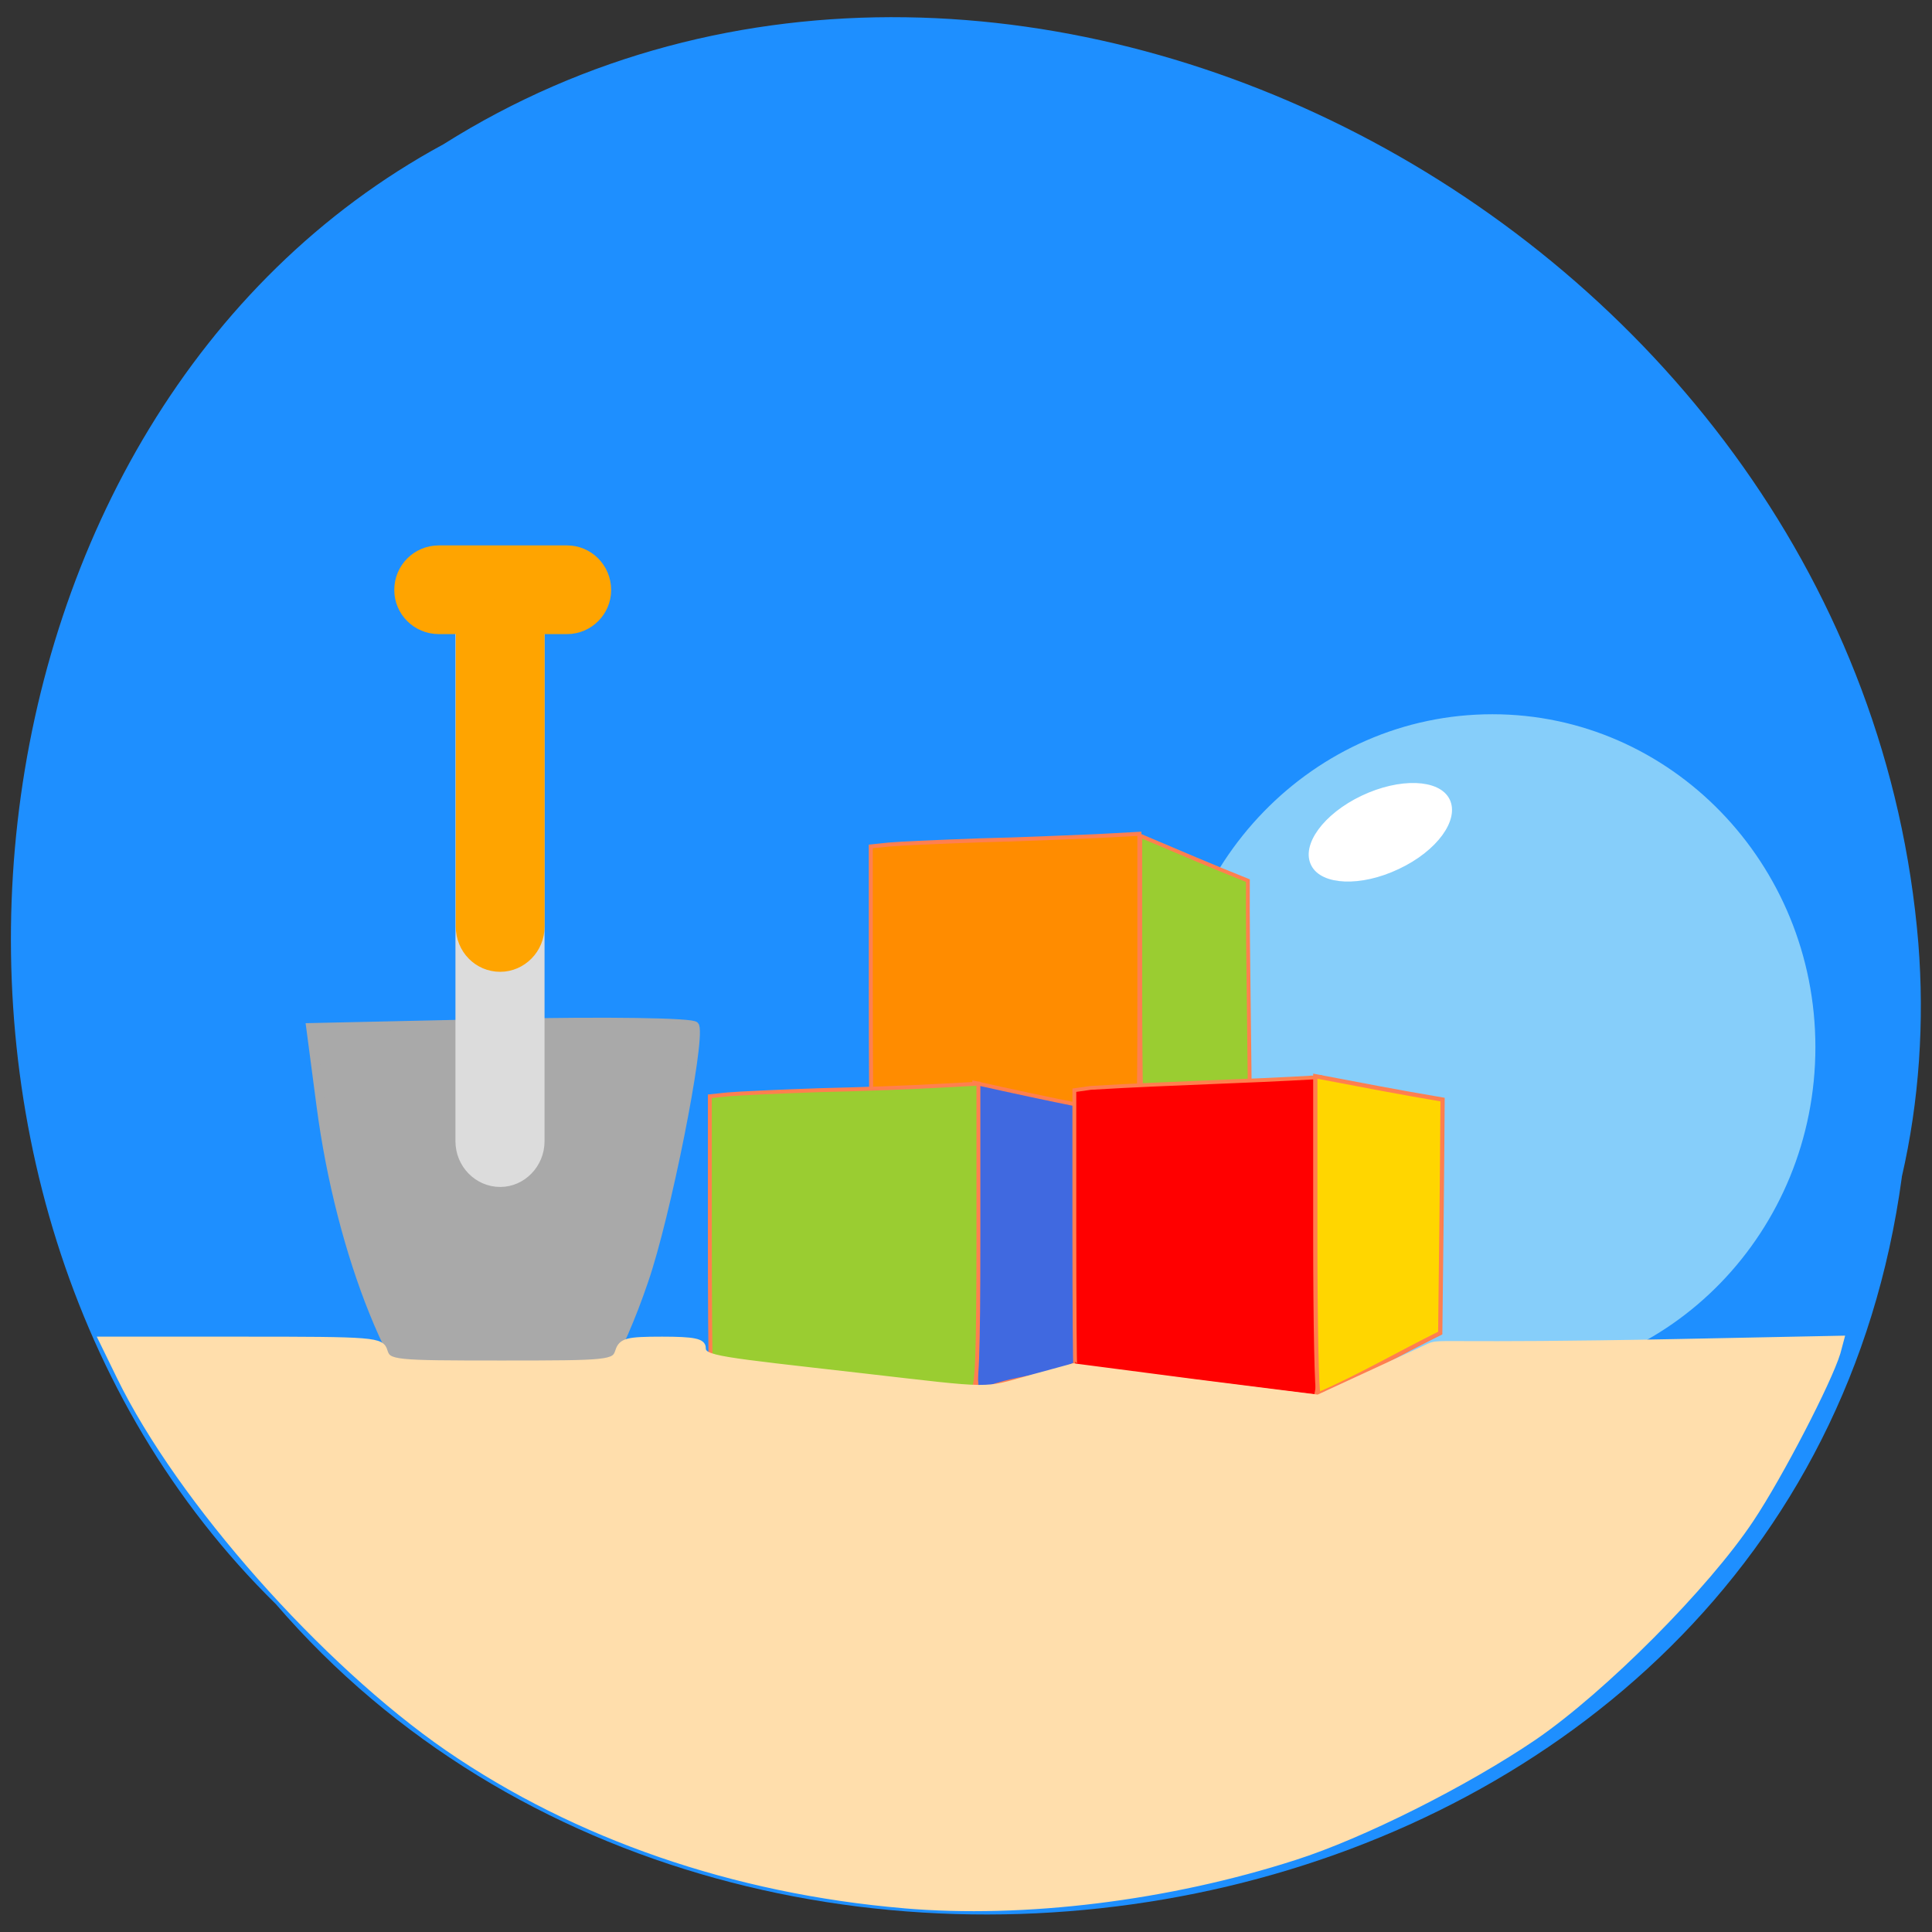 <svg xmlns="http://www.w3.org/2000/svg" viewBox="0 0 16 16"><rect x="0" y="0" width="16" height="16" fill="#333333" stroke="none"/><path d="m 15.75 9.75 c -0.863 6.387 -9.539 8.094 -13.465 3.535 c -3.445 -3.383 -2.723 -9.863 1.387 -12.09 c 4.715 -2.973 11.727 0.703 12.215 6.617 c 0.051 0.648 0.008 1.305 -0.137 1.934" fill="#1e8fff"/><path d="m 84.69 154.97 c 0 16.305 -13.406 29.564 -29.895 29.564 c -16.532 0 -29.938 -13.258 -29.938 -29.564 c 0 -16.305 13.406 -29.522 29.938 -29.522 c 16.489 0 29.895 13.217 29.895 29.522" transform="matrix(0.091 0 0 0.095 7.373 -6.05)" fill="#86cefa" stroke="#1e8fff"/><path d="m 60.688 191.75 c -7.625 -5.25 -15.188 -24.06 -17.813 -44.06 l -1.375 -10.438 l 25.5 -0.563 c 14 -0.313 25.625 -0.125 25.813 0.375 c 0.75 2.25 -3.813 25.313 -6.813 34 c -6.813 20 -15.75 27.25 -25.313 20.688" transform="scale(0.062)" fill="#a9a9a9" stroke="#a9a9a9" stroke-width="1.193"/><path d="m -152.44 61.38 h 68.813 c 3.063 0 5.563 2.438 5.563 5.438 c 0 2.938 -2.5 5.375 -5.563 5.375 h -68.813 c -3.063 0 -5.563 -2.438 -5.563 -5.375 c 0 -3 2.5 -5.438 5.563 -5.438" transform="matrix(0 -0.062 0.062 0 0 0)" fill="#dcdcdc" stroke="#dcdcdc" stroke-width="1.087"/><path d="m -75.75 -84.37 h 17.13 c 3.125 0 5.625 2.5 5.625 5.563 c 0 3.125 -2.5 5.625 -5.625 5.625 h -17.12 c -3.063 0 -5.563 -2.5 -5.563 -5.625 c 0 -3.063 2.5 -5.563 5.563 -5.563" transform="matrix(-0.062 0 0 -0.062 0 0)" fill="#ffa400" stroke="#ffa400" stroke-width="0.659"/><g stroke="#ff7f4f" transform="scale(0.062)"><path d="m 133.69 151.94 c -9.375 -1.063 -17.12 -1.938 -17.25 -2 c -0.063 0 -0.125 -8.313 -0.125 -18.438 v -18.438 l 2.375 -0.25 c 1.313 -0.125 6.813 -0.375 12.188 -0.563 c 5.438 -0.125 12.438 -0.438 15.563 -0.563 l 5.75 -0.313 v 21.313 c 0 16.75 -0.125 21.313 -0.688 21.25 c -0.375 0 -8.375 -0.938 -17.813 -2" fill="#ff8c00" stroke-width="0.536"/><g stroke-width="0.513"><path d="m 130.13 165.31 v -20.688 c 5.313 1.188 9.375 2.063 14.375 3.063 c -0.063 10.125 0.375 23.813 0.25 33.938 c -4.563 2.625 -9.5 2.063 -14.188 4.375 c -0.25 0.063 -0.438 -9.25 -0.438 -20.688" fill="#4069e0"/><path d="m 152.31 132.38 v -20.75 c 5.313 2.25 9.375 4 14.375 6 c -0.063 10.125 0.313 23.938 0.25 34.06 c -4.563 1.625 -9.5 0 -14.25 1.438 c -0.188 -0.063 -0.375 -9.375 -0.375 -20.75" fill="#9acd31"/><path d="m 159.38 184.5 c -8.625 -1.063 -15.688 -2 -15.75 -2 c -0.063 0 -0.125 -8.313 -0.125 -18.438 v -18.438 l 2.188 -0.313 c 11.625 -0.688 20 -0.813 30.625 -1.438 v 21.313 c 0 16.813 -0.188 21.375 -0.688 21.313 c -0.313 0 -7.625 -0.938 -16.25 -2" fill="#f00"/></g><path d="m 175.69 165 v -21.25 c 6.25 1.188 11.06 2.125 17 3.125 c -0.063 10.438 -0.188 20.813 -0.313 31.19 c -5.438 2.688 -10.688 5.75 -16.25 8.188 c -0.25 0 -0.438 -9.563 -0.438 -21.25" fill="#ffd600" stroke-width="0.566"/><path d="m 112.19 183.56 c -9.438 -1.063 -17.188 -1.938 -17.25 -1.938 c -0.063 0 -0.125 -7.938 -0.125 -17.625 v -17.563 l 2.375 -0.25 c 1.313 -0.125 6.75 -0.375 12.188 -0.563 c 5.375 -0.125 12.375 -0.375 15.563 -0.563 l 5.75 -0.313 v 20.375 c 0 16 -0.188 20.375 -0.75 20.313 c -0.375 0 -8.375 -0.875 -17.75 -1.875" fill="#9acd31" stroke-width="0.524"/></g><path d="m 183.83 106.18 c -0.017 2.48 -2.173 4.505 -4.875 4.475 c -2.672 -0.006 -4.84 -2.02 -4.838 -4.447 c -0.013 -2.505 2.173 -4.505 4.845 -4.499 c 2.672 0.006 4.884 1.992 4.868 4.472" transform="matrix(0.107 -0.051 0.031 0.061 -11.01 9.543)" fill="#fff" stroke="#fff"/><path d="m -123.75 61.31 h 38.625 c 3.125 0 5.625 2.438 5.625 5.5 c 0 3 -2.5 5.5 -5.625 5.5 h -38.625 c -3.125 0 -5.625 -2.5 -5.625 -5.5 c 0 -3.063 2.5 -5.5 5.625 -5.5" transform="matrix(0 -0.062 0.062 0 0 0)" fill="#ffa400" stroke="#ffa400" stroke-width="0.867"/><path d="m 120.75 254.5 c -22.688 -1.938 -43.75 -9.188 -60.938 -21 c -16.563 -11.438 -35.75 -33.06 -43.813 -49.563 l -2.438 -5 h 18.688 c 17.938 0 18.688 0.063 19.13 1.563 c 0.5 1.563 1.188 1.625 15.625 1.625 c 14.375 0 15.06 -0.063 15.563 -1.625 c 0.438 -1.375 1.188 -1.563 5.875 -1.563 c 4.25 0 5.438 0.25 5.438 1.125 c 0 1.438 2 1.563 21.19 3.75 c 18 2.063 16.06 2.063 22.813 0.188 l 5.5 -1.5 l 16.313 2.125 l 16.375 2.063 l 14.875 -6.875 c 1.375 -0.625 1.438 0.063 33.31 -0.563 l 21.688 -0.438 l -0.5 1.875 c -1.188 3.875 -7.688 16.438 -11.563 22.25 c -5.938 8.938 -19.688 22.75 -29 29.13 c -9.125 6.188 -22.938 13.13 -31.938 16 c -16.875 5.438 -36.12 7.813 -52.19 6.438" transform="scale(0.062)" fill="#ffdeac" stroke="#ffdeac" stroke-width="0.79"/></svg>